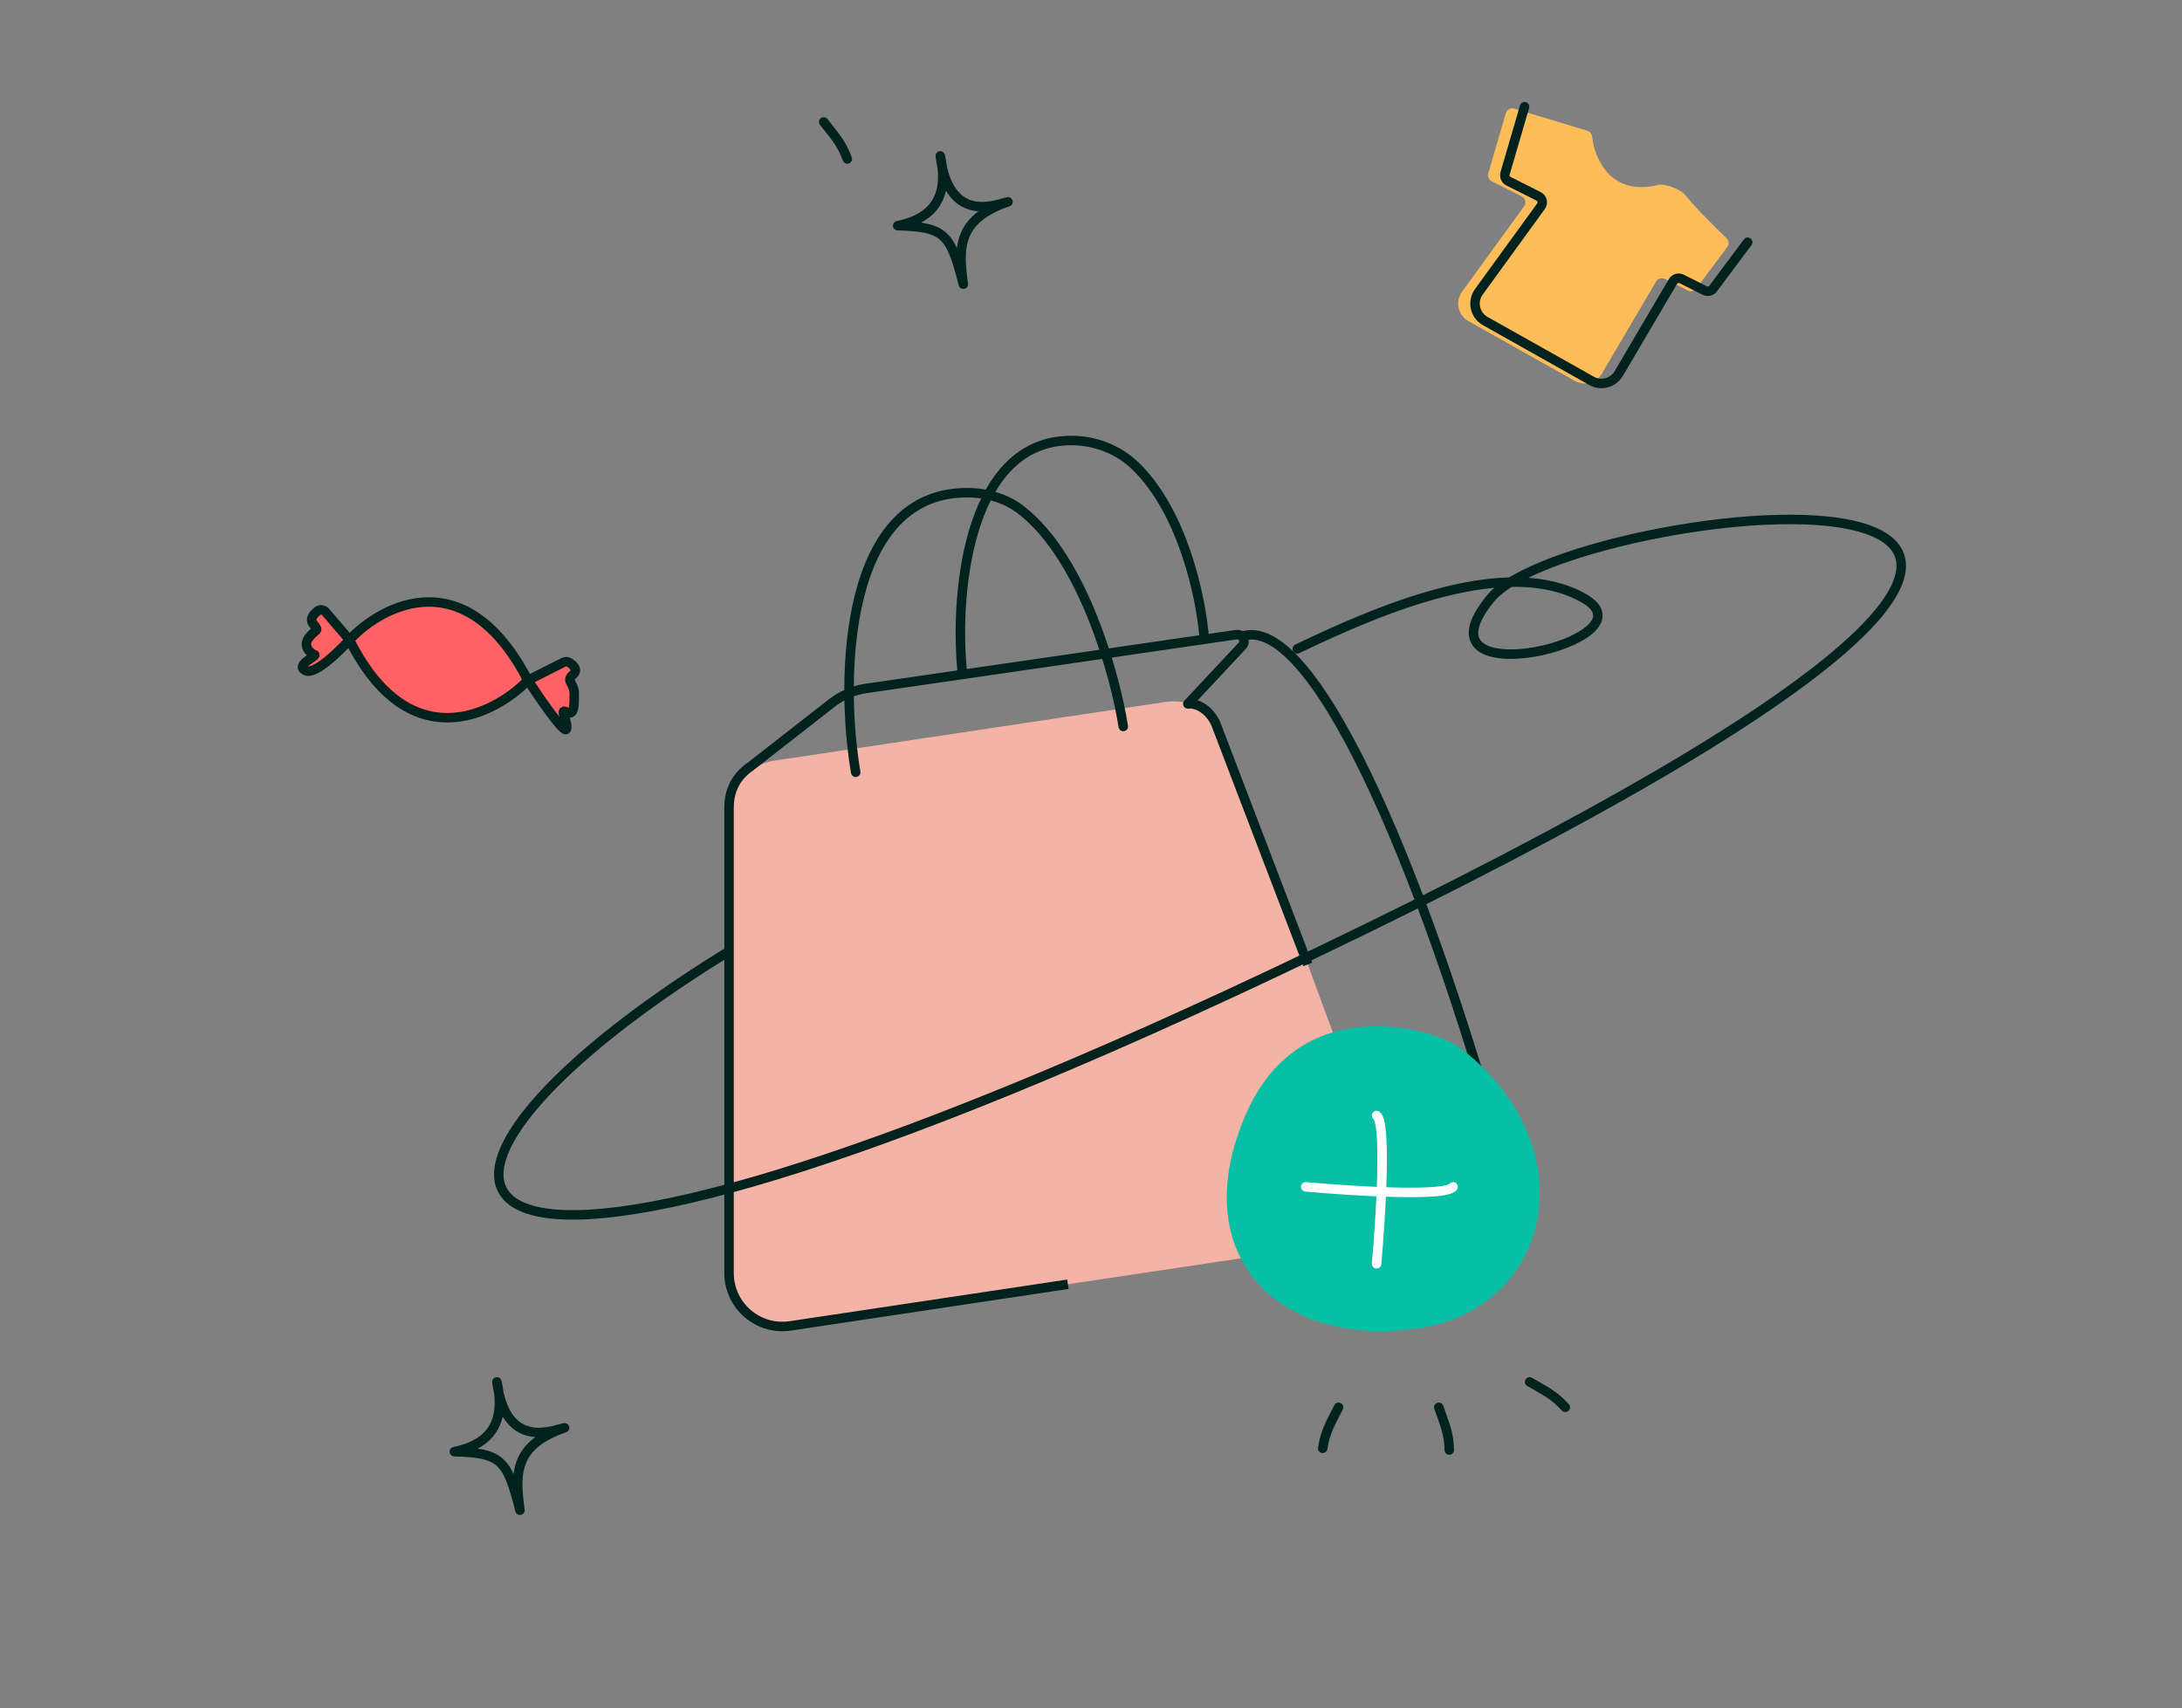<svg width="327" height="256" viewBox="0 0 327 256" fill="none" xmlns="http://www.w3.org/2000/svg">
<rect x="0" y="0" width="327" height="256" fill="#808080" stroke="none"/>
<path fill-rule="evenodd" clip-rule="evenodd" d="M74.468 207.103C76.148 214.587 71.881 216.78 68.09 217.557C75.172 217.762 75.989 218.783 77.926 226.328C77.124 220.678 77.169 216.552 84.614 213.978C83.138 214.229 75.815 217.579 74.468 207.103Z" stroke="#01221D" stroke-width="1.42" stroke-linecap="round" stroke-linejoin="round"/>
<path fill-rule="evenodd" clip-rule="evenodd" d="M140.909 23.368C142.589 30.852 138.322 33.045 134.531 33.822C141.613 34.027 142.43 35.047 144.367 42.593C143.565 36.943 143.61 32.817 151.055 30.243C149.579 30.532 142.233 33.867 140.909 23.368Z" stroke="#01221D" stroke-width="1.42" stroke-linecap="round" stroke-linejoin="round"/>
<path d="M229.237 207.103C231.454 208.405 232.823 208.991 234.579 210.91" stroke="#01221D" stroke-width="1.42" stroke-linecap="round" stroke-linejoin="round"/>
<path d="M215.619 210.91C216.459 213.354 217.132 214.717 217.193 217.313" stroke="#01221D" stroke-width="1.42" stroke-linecap="round" stroke-linejoin="round"/>
<path d="M123.448 18.274C125.021 20.314 126.081 21.373 126.981 23.825" stroke="#01221D" stroke-width="1.42" stroke-linecap="round" stroke-linejoin="round"/>
<path d="M200.602 210.91C199.459 213.194 198.627 214.465 198.219 217.054" stroke="#01221D" stroke-width="1.42" stroke-linecap="round" stroke-linejoin="round"/>
<path d="M174.722 105.193L116.069 113.995C112.153 114.583 109.256 117.947 109.256 121.907V190.798C109.256 195.689 113.606 199.435 118.443 198.709L201.106 186.308C206.118 185.556 209.177 180.392 207.427 175.635L183.418 110.343C182.108 106.781 178.476 104.629 174.722 105.193Z" fill="#F5B3A5"/>
<path d="M160.036 192.469L118.443 198.709C113.606 199.435 109.256 195.689 109.256 190.798V120.977C109.256 119.068 109.913 117.193 111.283 115.863C111.726 115.433 112.123 115.086 112.349 114.972M195.992 144.538L182.286 108.687C181.63 106.97 180.008 105.455 178.17 105.455V105.455" stroke="#01221D" stroke-width="1.42"/>
<path d="M112.349 114.972L124.618 105.388C126.126 104.21 127.915 103.446 129.809 103.171L185.286 95.112C186.221 94.977 186.805 96.095 186.16 96.785L178.014 105.495" stroke="#01221D" stroke-width="1.42" stroke-linecap="round"/>
<path d="M186.215 95.338C196.308 92.163 212.33 126.699 225.956 175.963" stroke="#01221D" stroke-width="1.42" stroke-linecap="round"/>
<path d="M128.237 115.734C125.868 101.828 126.341 73.118 145.611 73.855C148.305 73.958 150.962 74.82 153.086 76.479C162.408 83.757 167.205 101.492 168.335 108.881" stroke="#01221D" stroke-width="1.42" stroke-linecap="round"/>
<path d="M144.183 100.495C143.022 88.358 145.276 65.297 161.261 66.036C164.58 66.19 167.807 67.55 170.189 69.868C177.239 76.727 179.988 89.391 180.482 95.702" stroke="#01221D" stroke-width="1.42" stroke-linecap="round"/>
<path d="M186.697 167.01C193.204 152.029 207.199 152.595 215.313 155.315C217.019 155.887 218.588 156.811 219.972 157.962C237.807 172.789 232.338 196.416 212.167 199.13C191.225 201.948 177.642 187.86 186.697 167.01Z" fill="#07BFA5"/>
<path d="M195.677 177.868C202.616 178.502 216.746 179.391 217.755 177.868" stroke="white" stroke-width="1.42" stroke-linecap="round"/>
<path d="M206.298 189.398C206.929 182.415 207.812 168.194 206.298 167.178" stroke="white" stroke-width="1.42" stroke-linecap="round"/>
<path d="M108.623 142.951C51.222 178.502 58.159 209.483 196.936 142.951C370.408 59.786 236.047 74.387 223.431 89.624C210.814 104.86 248.663 95.972 237.308 89.624C225.954 83.275 207.66 90.893 194.413 97.242" stroke="#01221D" stroke-width="1.42" stroke-linecap="round"/>
<path d="M248.58 27.697C241.292 29.547 238.945 23.601 238.611 20.537C238.564 20.098 238.279 19.711 237.857 19.584L226.918 16.281C226.386 16.12 225.825 16.424 225.669 16.958L223.031 25.983C222.896 26.446 223.111 26.939 223.542 27.156L228.055 29.427C228.606 29.704 228.777 30.409 228.415 30.908L219.1 43.736C218.046 45.188 218.493 47.234 220.057 48.114L236.005 57.083C237.428 57.883 239.231 57.398 240.06 55.99L248.186 42.19C248.453 41.736 249.027 41.568 249.497 41.804L252.958 43.545C253.391 43.764 253.919 43.639 254.209 43.25L258.85 37.022C259.154 36.614 259.104 36.043 258.735 35.692C256.787 33.839 254.072 31.121 252.475 29.145C251.887 28.417 249.487 27.466 248.58 27.697Z" fill="#FFBD59"/>
<path d="M261.908 36.305L256.732 43.25C256.442 43.639 255.915 43.764 255.481 43.545L252.021 41.804C251.55 41.568 250.977 41.736 250.709 42.19L242.584 55.99C241.755 57.398 239.952 57.883 238.528 57.083L222.58 48.114C221.017 47.234 220.569 45.188 221.623 43.736L225.637 38.209L230.938 30.908C231.3 30.409 231.129 29.704 230.578 29.427L226.065 27.156C225.634 26.939 225.42 26.446 225.555 25.983L228.475 15.989" stroke="#01221D" stroke-width="1.42" stroke-linecap="round"/>
<path d="M52.374 95.895C57.437 90.492 69.873 84.14 79.118 101.96L84.433 99.27C84.705 99.132 85.027 99.12 85.285 99.281C85.965 99.702 86.66 100.419 85.883 101.093C84.701 102.117 86.055 102.284 86.059 103.987C86.063 105.689 86.067 107.392 84.881 106.714C83.695 106.036 85.223 108.245 84.887 109.268C84.618 110.086 80.929 104.737 79.118 101.96C73.886 107.308 61.213 113.581 52.374 95.895C50.743 97.715 47.142 101.185 45.788 100.508C44.094 99.66 47.643 98.29 47.135 98.121C46.627 97.952 45.272 96.933 46.283 95.569C47.295 94.204 47.973 94.714 46.955 93.524C46.346 92.813 46.961 92.054 47.639 91.549C48.008 91.275 48.512 91.382 48.81 91.731L52.374 95.895Z" fill="#FF6264"/>
<path d="M52.374 95.895C57.437 90.492 69.873 84.14 79.118 101.96L84.433 99.27C84.705 99.132 85.027 99.12 85.285 99.281C85.965 99.702 86.66 100.419 85.883 101.093C84.701 102.117 86.055 102.284 86.059 103.987C86.063 105.689 86.067 107.392 84.881 106.714C83.695 106.036 85.223 108.245 84.887 109.268C84.618 110.086 80.929 104.737 79.118 101.96C73.886 107.308 61.213 113.581 52.374 95.895C50.743 97.715 47.142 101.185 45.788 100.508C44.094 99.66 47.643 98.29 47.135 98.121C46.627 97.952 45.272 96.933 46.283 95.569C47.295 94.204 47.973 94.714 46.955 93.524C46.346 92.813 46.961 92.054 47.639 91.549C48.008 91.275 48.512 91.382 48.81 91.731L52.374 95.895Z" fill="#FF6264"/>
<path d="M52.374 95.895C57.437 90.492 69.873 84.14 79.118 101.96M52.374 95.895C61.213 113.581 73.886 107.308 79.118 101.96M52.374 95.895L48.81 91.731C48.512 91.382 48.008 91.275 47.639 91.549C46.961 92.054 46.346 92.813 46.955 93.524C47.973 94.714 47.295 94.204 46.283 95.569C45.272 96.933 46.627 97.952 47.135 98.121C47.643 98.29 44.094 99.66 45.788 100.508C47.142 101.185 50.743 97.715 52.374 95.895ZM79.118 101.96L84.433 99.27C84.705 99.132 85.027 99.12 85.285 99.281C85.965 99.702 86.66 100.419 85.883 101.093C84.701 102.117 86.055 102.284 86.059 103.987C86.063 105.689 86.067 107.392 84.881 106.714C83.695 106.036 85.223 108.245 84.887 109.268C84.618 110.086 80.929 104.737 79.118 101.96Z" stroke="#01221D" stroke-width="1.42" stroke-linecap="round"/>
</svg>
